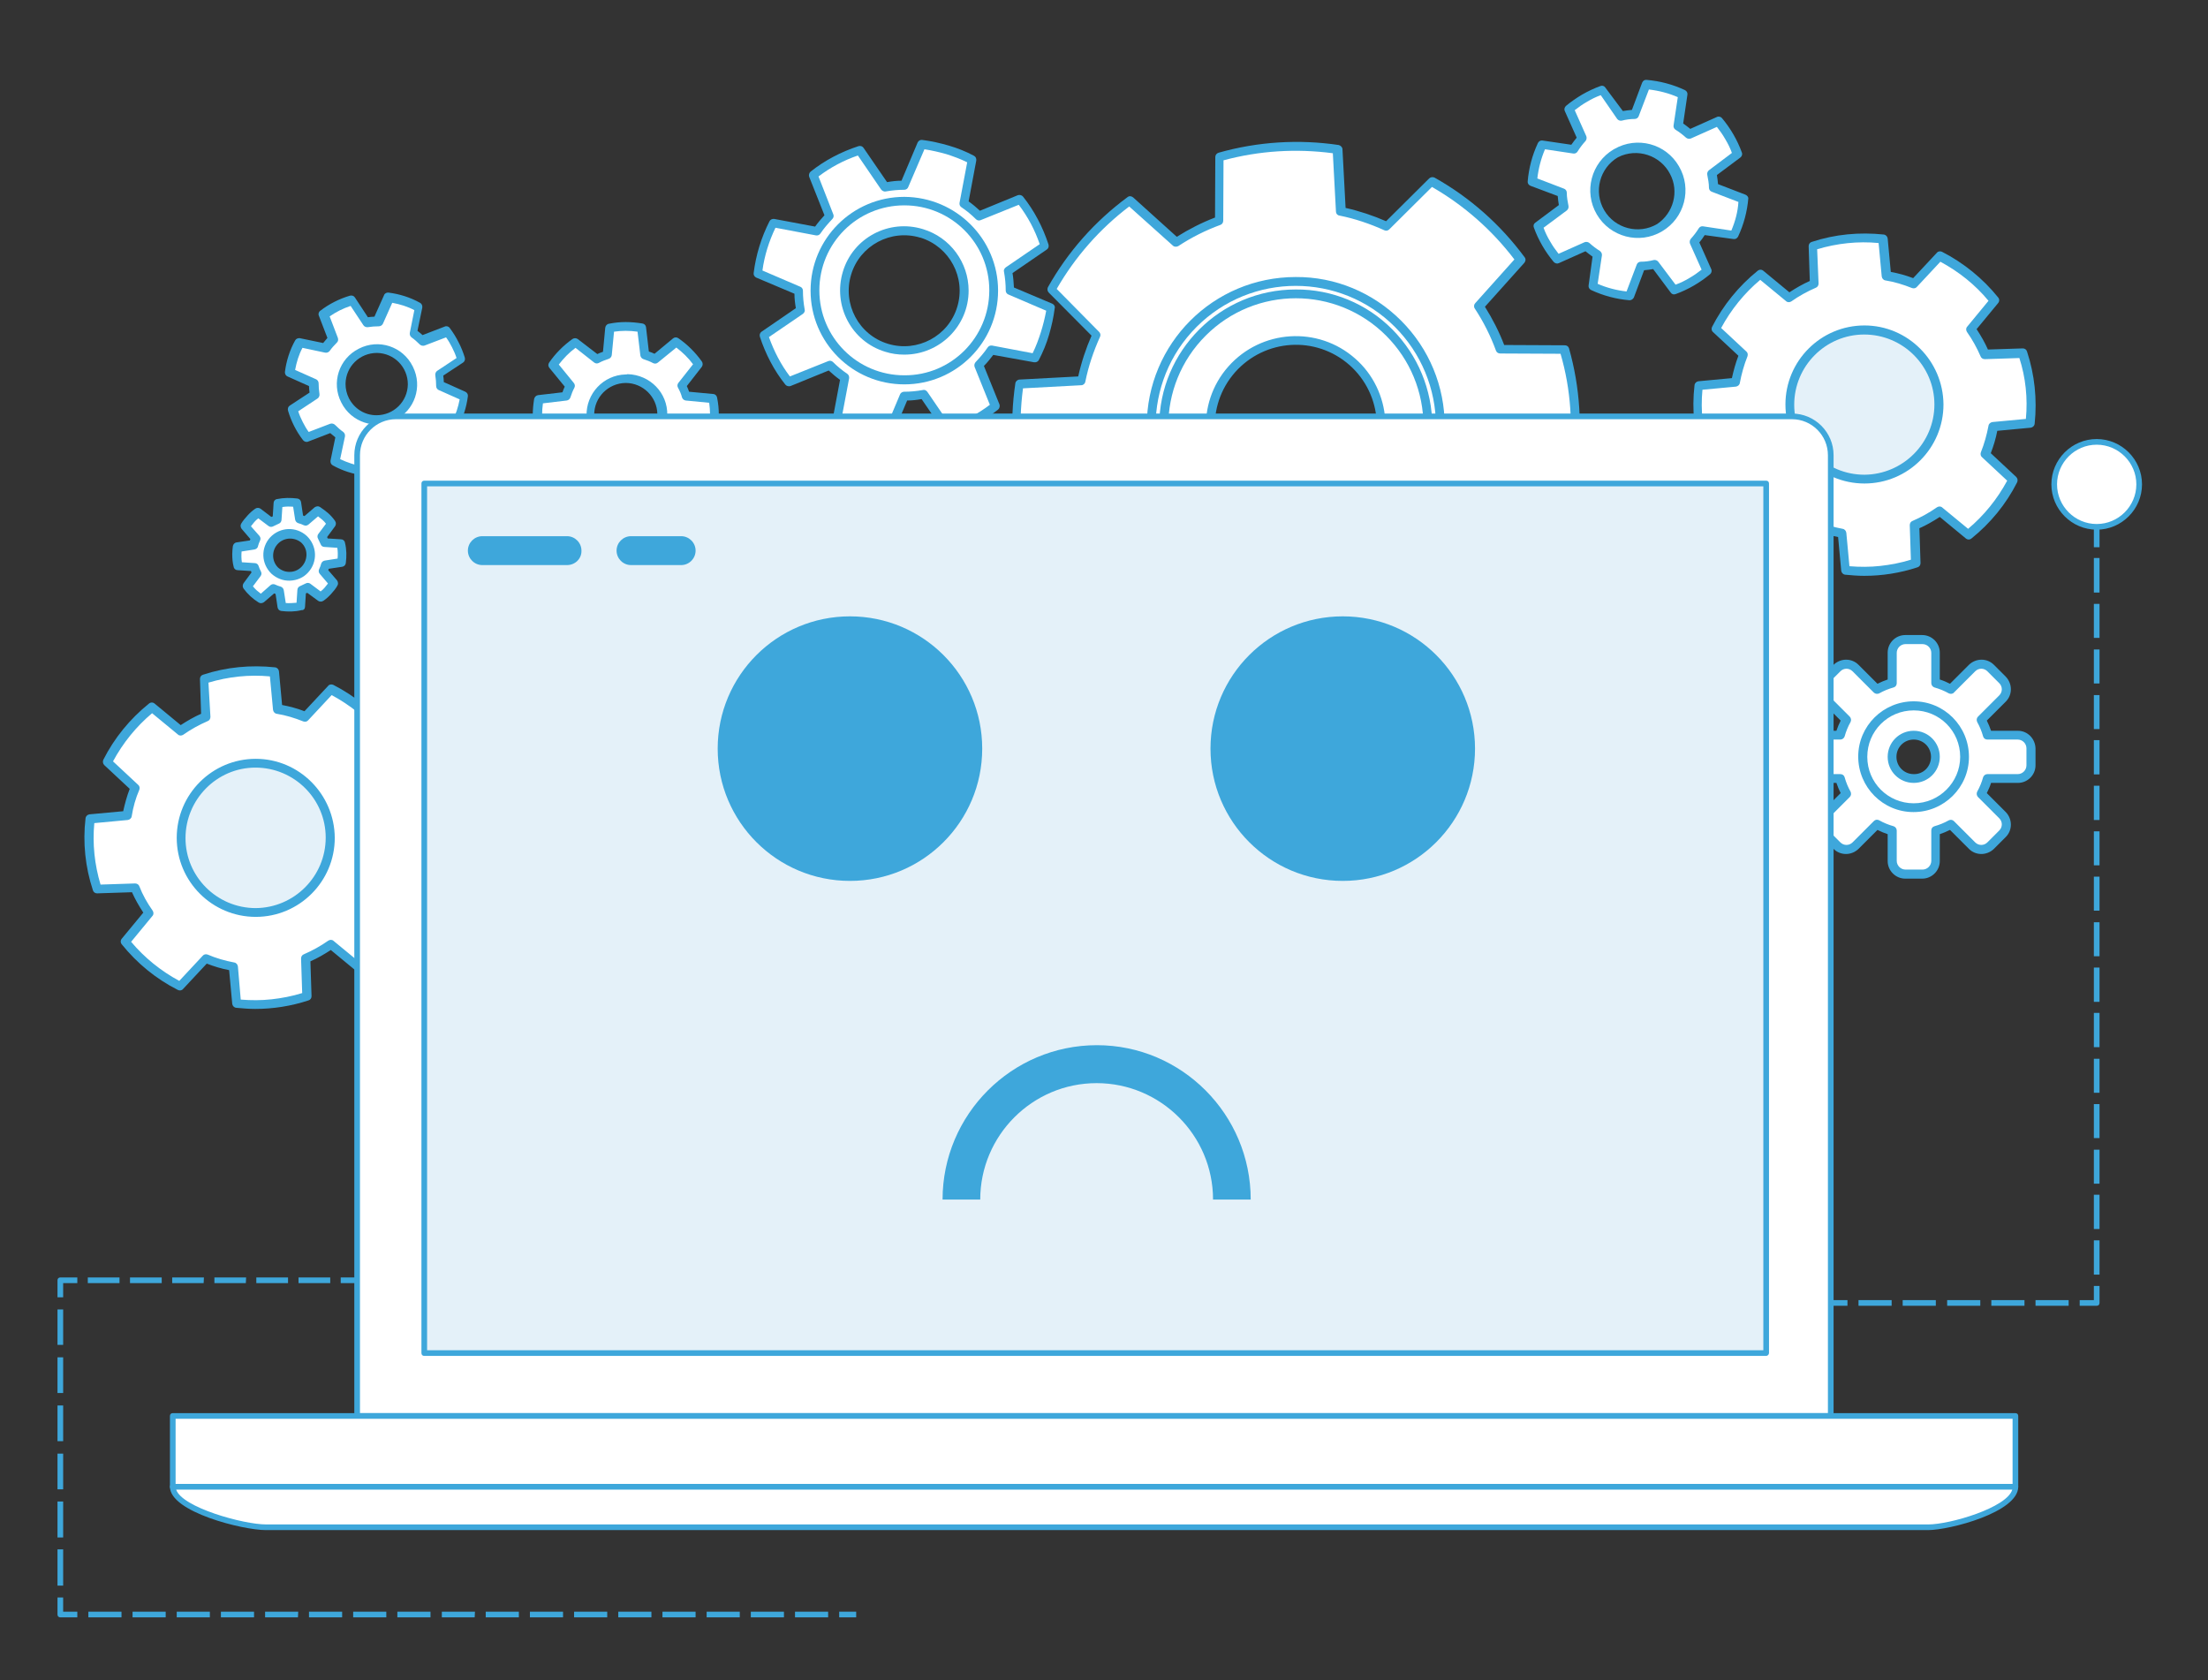 <?xml version="1.0" encoding="utf-8"?>
<!-- Generator: Adobe Illustrator 22.0.1, SVG Export Plug-In . SVG Version: 6.00 Build 0)  -->
<svg version="1.1" id="Layer_1" xmlns="http://www.w3.org/2000/svg" xmlns:xlink="http://www.w3.org/1999/xlink" x="0px" y="0px"
	 viewBox="0 0 779.6 593.2" style="enable-background:new 0 0 779.6 593.2;" xml:space="preserve">
<rect x="0" y="0" width="779.6" height="593.2" fill="#333333" stroke="none"/>
<style type="text/css">
	.st0{fill:#FFFFFF;}
	.st1{fill:#3EA7DB;}
	.st2{fill:#E4F1F9;}
</style>
<path class="st0" d="M530,123.3c-2-5.3-4.6-10.4-7.7-15.2L537,91.8c-8.4-11.3-19.1-20.7-31.3-27.6l-16,15.9
	c-5.2-2.4-10.6-4.2-16.2-5.3l-1.2-21.9c-13.9-2.1-28.1-1.2-41.7,2.6l-0.1,22.5c-5.3,2-10.5,4.6-15.2,7.7l-16.3-14.7
	c-11.3,8.4-20.7,19.1-27.6,31.3l15.8,16c-2.4,5.2-4.2,10.6-5.3,16.2l-21.9,1.2c-2.1,13.9-1.2,28.1,2.6,41.7l22.5,0.1
	c2,5.3,4.6,10.4,7.7,15.2L378,209c8.4,11.3,19,20.7,31.3,27.6l16-15.8c5.2,2.4,10.6,4.2,16.2,5.3l1.2,21.9
	c13.9,2.1,28.1,1.2,41.7-2.6l0.1-22.5c5.3-2,10.4-4.6,15.2-7.7l16.4,14.6c11.3-8.4,20.7-19.1,27.6-31.3l-15.8-16
	c2.4-5.2,4.2-10.6,5.3-16.2l21.9-1.2c2.1-13.9,1.2-28.1-2.6-41.7L530,123.3z M480.1,170.4c-11,12.5-30.1,13.7-42.6,2.7
	s-13.7-30.1-2.7-42.6s30.1-13.7,42.6-2.7c0,0,0,0,0,0C489.9,138.8,491.2,157.8,480.1,170.4L480.1,170.4z"/>
<path class="st1" d="M478.5,126.6c-13.1-11.6-33.2-10.3-44.8,2.8c-11.6,13.1-10.3,33.2,2.8,44.8c5.8,5.1,13.2,7.9,20.9,7.9
	c0.7,0,1.4,0,2-0.1c17.5-1.1,30.8-16.2,29.7-33.7C488.6,140,484.8,132.1,478.5,126.6L478.5,126.6z M479,169.3
	c-10.5,11.8-28.5,13-40.4,2.5c-11.8-10.5-13-28.5-2.5-40.4c10.5-11.8,28.5-13,40.4-2.5l0,0C488.3,139.4,489.4,157.4,479,169.3
	L479,169.3z"/>
<path class="st1" d="M552.5,121.9l-21.4-0.1c-1.8-4.7-4.1-9.2-6.8-13.5l13.9-15.5c0.5-0.6,0.6-1.4,0.1-2
	c-8.5-11.5-19.3-21.1-31.8-28.1c-0.6-0.3-1.4-0.2-1.9,0.3l-15.2,15.1c-4.6-2-9.4-3.6-14.3-4.7l-1.1-20.7c0-0.7-0.6-1.3-1.3-1.5
	c-14.1-2.1-28.6-1.2-42.4,2.7c-0.7,0.2-1.2,0.8-1.2,1.5l-0.1,21.4c-4.7,1.8-9.2,4.1-13.5,6.8l-15.4-13.9c-0.6-0.5-1.4-0.6-2-0.1
	c-11.5,8.5-21.1,19.3-28.1,31.8c-0.3,0.6-0.2,1.4,0.3,1.9l15.1,15.2c-2,4.6-3.6,9.4-4.7,14.4l-20.7,1.1c-0.7,0-1.4,0.6-1.5,1.3
	c-2.1,14.2-1.2,28.6,2.7,42.4c0.2,0.7,0.8,1.1,1.5,1.1l21.4,0.1c1.8,4.7,4.1,9.2,6.8,13.5l-13.9,15.5c-0.5,0.6-0.6,1.4-0.1,2
	c8.5,11.5,19.3,21.1,31.8,28.1c0.6,0.3,1.4,0.2,1.9-0.3l15.2-15.1c4.6,2,9.4,3.6,14.3,4.7l1.1,20.7c0,0.7,0.6,1.3,1.3,1.4
	c4.9,0.7,9.9,1.1,14.9,1.1c9.3,0,18.5-1.3,27.5-3.8c0.7-0.2,1.1-0.8,1.1-1.5l0.1-21.4c4.7-1.8,9.2-4.1,13.5-6.8L515,231
	c0.6,0.5,1.4,0.6,2,0.1c11.5-8.5,21.1-19.4,28.1-31.8c0.3-0.6,0.2-1.4-0.2-1.9l-15.1-15.2c2-4.6,3.6-9.4,4.7-14.4l20.7-1.1
	c0.7,0,1.3-0.6,1.5-1.3c2.1-14.2,1.2-28.6-2.7-42.4C553.8,122.3,553.2,121.9,552.5,121.9z M553.8,163.7l-20.7,1.1
	c-0.7,0-1.3,0.5-1.4,1.2c-1.1,5.5-2.9,10.8-5.2,15.9c-0.3,0.6-0.1,1.3,0.3,1.7l15,15.1c-6.5,11.3-15.2,21.2-25.6,29.1l-15.4-13.8
	c-0.5-0.5-1.3-0.5-1.9-0.1c-4.7,3-9.7,5.6-14.9,7.5c-0.6,0.2-1,0.8-1,1.5l-0.1,21.3c-12.6,3.4-25.7,4.2-38.7,2.4l-1.2-20.7
	c0-0.7-0.5-1.3-1.2-1.4c-5.5-1.2-10.8-2.9-15.8-5.2c-0.6-0.3-1.3-0.1-1.7,0.3l-15.1,15c-11.3-6.5-21.2-15.2-29.1-25.6l13.8-15.4
	c0.5-0.5,0.5-1.3,0.1-1.9c-3-4.7-5.6-9.7-7.5-14.9c-0.2-0.6-0.8-1-1.5-1l-21.3-0.1c-3.4-12.6-4.2-25.7-2.5-38.6l20.6-1.1
	c0.7,0,1.3-0.6,1.4-1.2c1.1-5.5,2.9-10.8,5.2-15.9c0.3-0.6,0.1-1.3-0.3-1.7l-15-15.2c6.5-11.3,15.2-21.2,25.6-29.1l15.4,13.8
	c0.5,0.5,1.3,0.5,1.9,0.2c4.7-3.1,9.7-5.6,14.9-7.5c0.6-0.2,1-0.8,1-1.5l0.1-21.3c12.6-3.4,25.7-4.2,38.6-2.5l1.1,20.6
	c0,0.7,0.5,1.3,1.2,1.4c5.5,1.1,10.8,2.9,15.9,5.2c0.6,0.3,1.3,0.1,1.7-0.3l15.1-15c11.3,6.5,21.2,15.2,29.1,25.6l-13.8,15.4
	c-0.5,0.5-0.6,1.3-0.2,1.9c3.1,4.7,5.6,9.7,7.5,14.9c0.2,0.6,0.8,1,1.5,1l21.3,0.1C554.7,137.6,555.5,150.7,553.8,163.7z"/>
<path class="st0" d="M242.1,139.7c-0.4-1.3-0.9-2.5-1.5-3.6l5.9-7.6c-2.2-3.1-4.9-5.7-8-7.8l-7.4,6.1c-1.2-0.6-2.4-1.1-3.6-1.5
	l-1.1-9.5c-1.8-0.3-3.7-0.5-5.6-0.5c-1.9,0-3.7,0.2-5.6,0.5l-0.9,9.5c-1.3,0.4-2.5,0.9-3.6,1.5l-7.6-5.9c-3.1,2.2-5.7,4.8-7.9,7.9
	l6.1,7.4c-0.6,1.2-1.1,2.4-1.5,3.6l-9.6,1.1c-0.6,3.7-0.6,7.5,0.1,11.2l9.5,0.9c0.4,1.3,0.9,2.5,1.5,3.6l-5.9,7.6
	c2.2,3.1,4.9,5.7,7.9,7.8l7.4-6.1c1.2,0.6,2.4,1.1,3.6,1.5l1.1,9.5c1.8,0.3,3.7,0.5,5.6,0.5c1.9,0,3.7-0.2,5.6-0.5l0.9-9.5
	c1.3-0.4,2.5-0.9,3.6-1.5l7.6,5.9c3.1-2.2,5.7-4.9,7.9-7.9l-6.1-7.4c0.6-1.2,1.1-2.4,1.5-3.6l9.5-1.1c0.3-1.8,0.5-3.7,0.5-5.6
	c0-1.9-0.2-3.7-0.5-5.6L242.1,139.7z M221.1,159.1c-7,0-12.7-5.6-12.8-12.6c0-7,5.6-12.7,12.6-12.8c7,0,12.7,5.6,12.8,12.6
	C233.7,153.3,228.1,159,221.1,159.1C221.1,159.1,221.1,159.1,221.1,159.1L221.1,159.1z"/>
<path class="st1" d="M251.8,139.1l-8.5-0.8c-0.2-0.7-0.5-1.3-0.8-2l5.3-6.8c0.4-0.6,0.4-1.3,0-1.9c-2.3-3.2-5.1-6-8.3-8.2
	c-0.6-0.4-1.3-0.4-1.9,0.1l-6.5,5.4c-0.7-0.3-1.3-0.6-2-0.8l-1-8.6c-0.1-0.7-0.6-1.2-1.3-1.3c-1.9-0.3-3.9-0.5-5.9-0.5
	c-2,0-3.9,0.2-5.9,0.6c-0.7,0.1-1.2,0.7-1.3,1.4l-0.8,8.5c-0.7,0.2-1.3,0.5-2,0.8l-6.9-5.3c-0.6-0.4-1.3-0.4-1.9,0
	c-3.2,2.3-6,5.1-8.2,8.3c-0.4,0.6-0.4,1.3,0.1,1.9l5.4,6.6c-0.3,0.7-0.6,1.3-0.8,2l-8.6,1c-0.7,0.1-1.2,0.6-1.4,1.3
	c-0.3,1.9-0.5,3.9-0.5,5.9c0,2,0.2,3.9,0.6,5.8c0.1,0.7,0.7,1.2,1.4,1.3l8.5,0.8c0.2,0.7,0.5,1.3,0.8,2l-5.3,6.8
	c-0.4,0.5-0.4,1.3-0.1,1.9c2.3,3.2,5.1,6,8.4,8.2c0.6,0.4,1.3,0.4,1.9-0.1l6.6-5.4c0.7,0.3,1.3,0.6,2,0.8l1,8.6
	c0.1,0.7,0.6,1.2,1.3,1.4c1.9,0.3,3.7,0.5,5.6,0.5h0.2c2,0,3.9-0.2,5.8-0.6c0.7-0.1,1.2-0.7,1.3-1.4l0.9-8.5c0.7-0.2,1.3-0.5,2-0.8
	l6.8,5.3c0.6,0.4,1.3,0.4,1.9,0c3.2-2.3,6-5.1,8.2-8.3c0.4-0.6,0.4-1.3,0-1.9l-5.4-6.6c0.3-0.7,0.6-1.3,0.8-2l8.6-1
	c0.7-0.1,1.2-0.6,1.4-1.3c0.3-1.9,0.5-3.9,0.5-5.9c0-2-0.2-3.9-0.6-5.9C253.1,139.7,252.5,139.1,251.8,139.1z M250.4,150.4l-8.4,1
	c-0.6,0.1-1.1,0.5-1.3,1.1c-0.4,1.2-0.8,2.3-1.4,3.4c-0.3,0.6-0.2,1.2,0.2,1.7l5.3,6.5c-1.6,2.2-3.6,4.2-5.8,5.9l-6.6-5.2
	c-0.5-0.4-1.2-0.4-1.7-0.1c-1.1,0.6-2.2,1.1-3.4,1.4c-0.6,0.2-1,0.7-1.1,1.3l-0.8,8.3c-1.4,0.2-2.8,0.3-4.1,0.3
	c-1.4,0-2.8-0.1-4.2-0.3l-1-8.4c-0.1-0.6-0.5-1.1-1.1-1.3c-1.2-0.4-2.3-0.8-3.4-1.4c-0.6-0.3-1.2-0.2-1.7,0.2l-6.5,5.3
	c-2.2-1.7-4.2-3.6-5.9-5.8l5.2-6.6c0.4-0.5,0.4-1.2,0.1-1.7c-0.6-1.1-1.1-2.2-1.4-3.4c-0.2-0.6-0.8-1.1-1.4-1.1l-8.3-0.8
	c-0.2-1.4-0.3-2.8-0.3-4.1c0-1.4,0.1-2.8,0.3-4.2l8.4-1c0.6-0.1,1.1-0.5,1.3-1.1c0.4-1.2,0.8-2.3,1.4-3.4c0.3-0.6,0.2-1.2-0.2-1.7
	l-5.3-6.5c1.7-2.2,3.6-4.2,5.9-5.9l6.6,5.2c0.5,0.4,1.2,0.4,1.7,0.1c1.1-0.6,2.2-1,3.4-1.4c0.6-0.2,1-0.7,1.1-1.3l0.8-8.3
	c1.4-0.2,2.8-0.3,4.1-0.3c1.4,0,2.8,0.1,4.2,0.3l1,8.4c0.1,0.6,0.5,1.1,1.1,1.3c1.2,0.4,2.3,0.8,3.4,1.4c0.6,0.3,1.2,0.2,1.7-0.2
	l6.5-5.3c2.2,1.7,4.2,3.6,5.9,5.9l-5.2,6.6c-0.4,0.5-0.4,1.2-0.1,1.7c0.6,1.1,1.1,2.2,1.4,3.4c0.2,0.6,0.7,1,1.3,1.1l8.3,0.8
	c0.2,1.4,0.3,2.8,0.3,4.1C250.6,147.6,250.5,149,250.4,150.4z"/>
<path class="st1" d="M220.9,132.2c-7.9,0.2-14,6.8-13.8,14.6c0.2,7.6,6.3,13.6,13.9,13.8h0.1c7.9,0.1,14.3-6.1,14.5-14
	s-6.1-14.3-14-14.5C221.4,132.2,221.1,132.2,220.9,132.2L220.9,132.2z M228.9,154.2c-2.1,2.1-4.9,3.3-7.8,3.3H221
	c-6.1,0-11.1-4.9-11.2-11.1c0-6.1,4.9-11.1,11.1-11.2l0,0c6.1,0,11.1,4.9,11.2,11C232.1,149.3,231,152.1,228.9,154.2L228.9,154.2z"
	/>
<path class="st0" d="M355.9,95.7l12.9-8.9c-1.9-6-4.9-11.5-8.7-16.4l-14.5,5.8c-1.6-1.6-3.4-3.1-5.3-4.4l2.9-15.4
	c-2.8-1.4-5.7-2.6-8.7-3.5c-3-0.9-6-1.5-9.1-1.9l-6.1,14.4c-2.3,0-4.6,0.2-6.9,0.7l-8.9-12.9c-6,1.9-11.5,4.9-16.4,8.7l5.8,14.5
	c-1.6,1.6-3.1,3.4-4.4,5.3l-15.4-2.9c-1.4,2.8-2.6,5.7-3.5,8.7c-0.9,3-1.6,6-1.9,9.1l14.4,6.1c0,2.3,0.2,4.6,0.6,6.9l-12.9,8.9
	c1.9,6,4.9,11.5,8.7,16.4L293,129c1.6,1.6,3.4,3.1,5.3,4.4l-2.9,15.4c5.6,2.9,11.6,4.7,17.8,5.4l6.1-14.4c2.3,0,4.6-0.2,6.9-0.6
	l8.9,12.9c6-1.9,11.5-4.9,16.4-8.7l-5.8-14.5c1.6-1.6,3.1-3.4,4.4-5.3l15.4,2.9c2.9-5.6,4.7-11.6,5.5-17.8l-14.4-6.1
	C356.5,100.3,356.3,98,355.9,95.7z M339.5,108.8c-3.4,11.2-15.2,17.4-26.4,14c-11.2-3.4-17.4-15.2-14-26.4
	c3.4-11.2,15.2-17.4,26.4-14c0,0,0,0,0,0C336.6,85.8,342.9,97.6,339.5,108.8z"/>
<path class="st1" d="M325.9,80.9L325.9,80.9c-12-3.7-24.7,3-28.3,15s3,24.7,15,28.3c2.2,0.7,4.4,1,6.7,1c12.5,0,22.7-10.1,22.7-22.6
	C342,92.7,335.5,83.8,325.9,80.9z M338,108.3c-3.1,10.4-14.1,16.2-24.4,13.1c-10.4-3.1-16.2-14.1-13.1-24.4
	c3.1-10.4,14.1-16.2,24.4-13.1c0,0,0.1,0,0.1,0l0,0C335.3,87.1,341.1,98,338,108.3z"/>
<path class="st1" d="M371.5,107.2l-13.5-5.7c-0.1-1.7-0.2-3.4-0.5-5.1l12.1-8.3c0.6-0.4,0.8-1.1,0.6-1.8c-2-6.1-5-11.9-9-16.9
	c-0.4-0.5-1.2-0.7-1.8-0.5L346,74.4c-1.3-1.2-2.6-2.3-4-3.3l2.7-14.4c0.1-0.7-0.2-1.4-0.8-1.7c-2.8-1.5-5.8-2.7-8.9-3.6
	c-3.1-0.9-6.2-1.6-9.4-2c-0.7-0.1-1.3,0.3-1.6,0.9l-5.7,13.5c-1.7,0-3.4,0.2-5.1,0.5l-8.3-12.1c-0.4-0.6-1.1-0.8-1.8-0.6
	c-6.1,2-11.9,5-16.9,9c-0.5,0.4-0.7,1.2-0.5,1.8l5.4,13.6c-1.2,1.3-2.3,2.6-3.3,4l-14.4-2.7c-0.7-0.1-1.4,0.2-1.7,0.8
	c-2.9,5.7-4.8,11.9-5.6,18.3c-0.1,0.7,0.3,1.3,0.9,1.6l13.5,5.7c0,1.7,0.2,3.4,0.5,5.1l-12.1,8.3c-0.6,0.4-0.8,1.1-0.6,1.8
	c2,6.1,5,11.9,9,16.9c0.4,0.5,1.2,0.7,1.8,0.5l13.5-5.5c1.3,1.2,2.6,2.3,4,3.3l-2.7,14.4c-0.1,0.7,0.2,1.4,0.8,1.7
	c5.7,2.9,11.9,4.8,18.3,5.6h0.2c0.6,0,1.2-0.4,1.4-0.9l5.7-13.5c1.7,0,3.4-0.2,5.1-0.5l8.3,12.1c0.4,0.6,1.1,0.8,1.8,0.6
	c6.1-2,11.9-5,16.9-9c0.5-0.4,0.7-1.2,0.5-1.8l-5.5-13.6c1.2-1.2,2.3-2.6,3.3-3.9l14.4,2.6c0.7,0.1,1.4-0.2,1.7-0.8
	c1.5-2.9,2.7-5.8,3.6-8.9c0.9-3.1,1.6-6.2,2-9.4C372.6,108.2,372.2,107.5,371.5,107.2z M367.5,117.3c-0.8,2.5-1.7,5-2.9,7.4
	l-14.3-2.7c-0.6-0.1-1.2,0.1-1.6,0.7c-1.2,1.8-2.7,3.5-4.2,5.1c-0.4,0.4-0.6,1.1-0.4,1.7l5.4,13.4c-4.2,3.2-8.9,5.7-13.9,7.4
	l-8.2-12c-0.4-0.5-1-0.8-1.6-0.6c-2.2,0.4-4.4,0.6-6.6,0.6c-0.6,0-1.2,0.4-1.4,0.9l-5.6,13.3c-5.2-0.8-10.3-2.3-15.1-4.6l2.7-14.3
	c0.1-0.6-0.1-1.2-0.6-1.6c-1.8-1.2-3.5-2.6-5.1-4.2c-0.4-0.4-1.1-0.6-1.7-0.3l-13.5,5.4c-3.2-4.2-5.6-8.9-7.4-13.9l12-8.2
	c0.5-0.4,0.8-1,0.6-1.6c-0.4-2.2-0.6-4.4-0.6-6.6c0-0.6-0.4-1.2-1-1.4l-13.3-5.7c0.7-5.2,2.3-10.3,4.6-15.1l14.3,2.7
	c0.6,0.1,1.2-0.1,1.6-0.7c1.2-1.8,2.7-3.5,4.2-5.1c0.4-0.4,0.6-1.1,0.3-1.7L289,62.3c4.2-3.2,8.9-5.7,13.9-7.4l8.2,12
	c0.4,0.5,1,0.8,1.6,0.7c2.2-0.4,4.4-0.6,6.6-0.6c0.6,0,1.2-0.4,1.4-1l5.7-13.3c2.6,0.4,5.2,1,7.7,1.7c2.5,0.8,5,1.7,7.4,2.9
	l-2.7,14.3c-0.1,0.6,0.1,1.2,0.7,1.6c1.8,1.2,3.5,2.6,5.1,4.2c0.4,0.4,1.1,0.6,1.7,0.3l13.4-5.4c3.2,4.2,5.7,8.9,7.4,13.9l-12,8.2
	c-0.5,0.4-0.8,1-0.6,1.6c0.4,2.2,0.6,4.4,0.6,6.6c0,0.6,0.4,1.2,1,1.4l13.3,5.7C368.9,112.3,368.3,114.8,367.5,117.3L367.5,117.3z"
	/>
<path class="st0" d="M714.2,124.5l-13.4,0.5c-1.3-3.1-3-6.1-4.9-8.9l8.3-10.1c-5.2-6.6-11.8-11.9-19.3-15.7l-9.1,9.8
	c-3.1-1.3-6.4-2.2-9.8-2.8l-1.2-13c-8.3-0.9-16.8,0-24.8,2.6l0.5,13.4c-3.1,1.3-6.1,3-8.9,4.9l-10.1-8.3
	c-6.6,5.2-11.9,11.8-15.7,19.3l9.8,9.2c-1.3,3.1-2.2,6.4-2.8,9.8l-13,1.2c-0.9,8.3-0.1,16.8,2.5,24.8l13.4-0.5
	c1.3,3.1,3,6.1,4.9,8.9l-8.3,10.1c5.2,6.5,11.8,11.9,19.3,15.7l9.2-9.8c3.1,1.3,6.4,2.2,9.8,2.8l1.2,13c8.3,0.9,16.8,0.1,24.8-2.5
	l-0.5-13.4c3.1-1.3,6.1-3,8.9-4.9l10,8.4c6.6-5.2,11.9-11.8,15.7-19.3l-9.8-9.1c1.3-3.1,2.2-6.4,2.8-9.8l13-1.2
	C717.6,141,716.8,132.5,714.2,124.5L714.2,124.5z M660.1,160.7c-9.9,1-18.7-6.2-19.7-16.1c-1-9.9,6.2-18.7,16.1-19.7
	c9.9-1,18.7,6.2,19.7,16.1c0,0,0,0,0,0.1C677.1,150.9,670,159.7,660.1,160.7z"/>
<path class="st1" d="M656.3,123.3c-10.7,1.1-18.6,10.7-17.5,21.4c1.1,10.7,10.7,18.6,21.4,17.5c10.7-1.1,18.6-10.7,17.5-21.4
	C676.6,130.1,667,122.3,656.3,123.3z M671,153.2c-5.7,7-16.1,8.1-23.1,2.4c-7-5.7-8.1-16.1-2.4-23.1c5.7-7,16.1-8.1,23.1-2.4
	c3.4,2.8,5.5,6.8,6,11.1C675,145.5,673.7,149.8,671,153.2z"/>
<path class="st1" d="M715.7,124.1c-0.2-0.7-0.8-1.1-1.5-1.1l-12.3,0.4c-1.1-2.5-2.5-4.9-4-7.2l7.6-9.2c0.5-0.6,0.5-1.4,0-2
	c-5.4-6.7-12.2-12.2-19.8-16.1c-0.6-0.3-1.4-0.2-1.8,0.3l-8.4,9c-2.6-1-5.2-1.7-7.9-2.2l-1.1-11.8c-0.1-0.7-0.6-1.3-1.4-1.4
	c-8.6-0.9-17.2-0.1-25.4,2.6c-0.7,0.2-1.1,0.8-1.1,1.5l0.4,12.3c-2.5,1.1-4.9,2.5-7.2,4l-9.2-7.6c-0.6-0.5-1.4-0.5-2,0
	c-6.7,5.4-12.2,12.2-16.1,19.8c-0.3,0.6-0.2,1.4,0.3,1.8l9,8.4c-1,2.6-1.7,5.2-2.3,7.9l-11.8,1.1c-0.7,0.1-1.3,0.6-1.4,1.4
	c-1,8.6-0.1,17.2,2.6,25.4c0.2,0.7,0.8,1.1,1.5,1.1l12.3-0.4c1.1,2.5,2.5,4.9,4,7.2l-7.6,9.2c-0.5,0.6-0.5,1.4,0,2
	c5.4,6.7,12.2,12.2,19.8,16.1c0.6,0.3,1.4,0.2,1.8-0.3l8.4-9c2.6,1,5.2,1.8,7.9,2.3l1.1,11.9c0.1,0.7,0.6,1.3,1.4,1.4
	c2.2,0.2,4.4,0.4,6.7,0.4c6.4,0,12.7-1,18.8-3c0.7-0.2,1.1-0.8,1.1-1.5l-0.4-12.3c2.5-1.1,4.9-2.5,7.2-4l9.2,7.6
	c0.6,0.5,1.4,0.5,2,0c6.7-5.4,12.2-12.1,16.1-19.8c0.3-0.6,0.2-1.4-0.3-1.9l-9-8.4c1-2.6,1.8-5.2,2.3-7.9l11.8-1.1
	c0.7-0.1,1.3-0.6,1.4-1.4C719.3,140.9,718.4,132.3,715.7,124.1L715.7,124.1z M715.3,147.9l-11.8,1.1c-0.7,0.1-1.3,0.6-1.4,1.3
	c-0.6,3.2-1.5,6.4-2.7,9.4c-0.2,0.6-0.1,1.3,0.4,1.7l8.9,8.3c-3.5,6.5-8.2,12.3-13.8,17l-9.1-7.5c-0.5-0.5-1.3-0.5-1.9-0.1
	c-2.7,1.9-5.6,3.5-8.6,4.8c-0.6,0.2-1,0.8-1,1.5l0.4,12.2c-3.5,1.1-7.2,1.8-10.8,2.2c-3.6,0.4-7.3,0.4-10.9,0.1l-1.1-11.8
	c-0.1-0.7-0.6-1.3-1.3-1.4c-3.2-0.6-6.4-1.5-9.4-2.7c-0.6-0.2-1.3-0.1-1.7,0.4l-8.3,8.9c-6.5-3.5-12.3-8.2-17-13.8l7.5-9.1
	c0.5-0.5,0.5-1.3,0.1-1.9c-1.9-2.7-3.5-5.6-4.8-8.6c-0.2-0.6-0.8-1-1.5-1l-12.2,0.4c-2.1-7-2.9-14.4-2.2-21.7l11.8-1.1
	c0.7-0.1,1.3-0.6,1.4-1.3c0.6-3.2,1.5-6.4,2.7-9.4c0.2-0.6,0.1-1.3-0.4-1.7l-8.9-8.3c3.5-6.5,8.2-12.3,13.8-17l9.1,7.5
	c0.5,0.5,1.3,0.5,1.9,0.1c2.7-1.9,5.6-3.5,8.6-4.8c0.6-0.2,1-0.8,1-1.5L641.6,88c7-2.1,14.4-2.9,21.7-2.2l1.1,11.8
	c0.1,0.7,0.6,1.3,1.3,1.4c3.2,0.5,6.4,1.5,9.4,2.7c0.6,0.2,1.3,0.1,1.7-0.4l8.3-8.9c6.5,3.5,12.3,8.1,17,13.8l-7.5,9.1
	c-0.5,0.5-0.5,1.3-0.1,1.9c1.9,2.7,3.5,5.6,4.8,8.6c0.2,0.6,0.8,1,1.5,1l12.2-0.4C715.2,133.2,716,140.6,715.3,147.9L715.3,147.9z"
	/>
<path class="st0" d="M106.5,208.4c0.7-0.3,1.5-0.6,2.1-1l4.6,3.4c0.9-0.7,1.7-1.4,2.5-2.2c0.7-0.8,1.4-1.7,2-2.6l-3.8-4.3
	c0.3-0.7,0.6-1.4,0.8-2.2l5.7-0.9c0.3-2.2,0.2-4.5-0.2-6.6l-5.7-0.4c-0.3-0.7-0.6-1.5-1-2.1l3.4-4.6c-0.7-0.9-1.4-1.7-2.2-2.5
	c-0.8-0.8-1.7-1.4-2.6-2.1l-4.2,3.8c-0.7-0.3-1.4-0.6-2.2-0.8l-0.8-5.7c-2.2-0.3-4.5-0.2-6.7,0.2l-0.4,5.7c-0.7,0.3-1.5,0.6-2.1,1
	l-4.6-3.4c-0.9,0.7-1.7,1.4-2.5,2.2c-0.7,0.8-1.4,1.7-2,2.6l3.7,4.3c-0.3,0.7-0.6,1.4-0.8,2.2l-5.7,0.9c-0.3,2.2-0.2,4.5,0.2,6.6
	l5.7,0.4c0.3,0.7,0.6,1.5,1,2.1l-3.5,4.6c0.7,0.9,1.4,1.7,2.2,2.5c0.8,0.7,1.7,1.4,2.6,2l4.3-3.7c0.7,0.3,1.4,0.6,2.2,0.8l0.8,5.7
	c2.2,0.3,4.5,0.2,6.7-0.2L106.5,208.4z M97,201.4c-3.1-2.8-3.2-7.6-0.4-10.7c2.8-3.1,7.6-3.2,10.7-0.4c3.1,2.8,3.2,7.6,0.4,10.7
	c0,0,0,0,0,0C104.8,204.1,100.1,204.3,97,201.4z"/>
<path class="st1" d="M107.7,214.2l0.3-4.7l0.5-0.2l3.8,2.8c0.6,0.4,1.3,0.4,1.9,0c1-0.7,1.9-1.5,2.7-2.4c0.8-0.9,1.6-1.8,2.2-2.9
	c0.4-0.6,0.3-1.3-0.1-1.9l-3.1-3.6c0.1-0.2,0.1-0.4,0.2-0.5l4.7-0.7c0.7-0.1,1.2-0.6,1.3-1.3c0.3-2.4,0.3-4.8-0.3-7.2
	c-0.1-0.7-0.7-1.2-1.4-1.2l-4.7-0.3l-0.2-0.5l2.8-3.8c0.4-0.6,0.4-1.3,0-1.9c-0.7-1-1.5-1.9-2.4-2.7c-0.9-0.8-1.9-1.5-2.9-2.2
	c-0.6-0.4-1.3-0.3-1.9,0.1l-3.6,3.1l-0.5-0.2l-0.7-4.7c-0.1-0.7-0.6-1.2-1.3-1.3c-2.4-0.3-4.8-0.3-7.2,0.2c-0.7,0.1-1.2,0.7-1.2,1.4
	l-0.3,4.7l-0.5,0.2l-3.8-2.9c-0.6-0.4-1.3-0.4-1.9,0c-1,0.7-1.9,1.5-2.7,2.4c-0.8,0.9-1.6,1.8-2.2,2.8c-0.4,0.6-0.3,1.3,0.1,1.9
	l3.1,3.6c-0.1,0.2-0.1,0.4-0.2,0.5l-4.7,0.7c-0.7,0.1-1.2,0.7-1.3,1.4c-0.1,0.9-0.2,1.8-0.2,2.7c0,1.5,0.1,3,0.5,4.5
	c0.1,0.7,0.7,1.2,1.4,1.2l4.7,0.3l0.2,0.5l-2.8,3.8c-0.4,0.6-0.4,1.3,0,1.9c1.4,1.9,3.2,3.6,5.3,4.9c0.6,0.4,1.3,0.3,1.9-0.1
	l3.6-3.1l0.5,0.2l0.7,4.7c0.1,0.7,0.6,1.2,1.3,1.3c2.4,0.3,4.8,0.3,7.2-0.3C107.2,215.5,107.7,214.9,107.7,214.2z M100.9,212.9
	l-0.7-4.5c-0.1-0.6-0.5-1.1-1.1-1.3c-0.7-0.2-1.3-0.4-1.9-0.7c-0.6-0.3-1.2-0.2-1.7,0.2l-3.4,3c-0.5-0.4-1-0.8-1.5-1.2
	c-0.5-0.5-0.9-0.9-1.3-1.4l2.7-3.6c0.4-0.5,0.4-1.2,0.1-1.7c-0.3-0.6-0.6-1.2-0.8-1.9c-0.2-0.6-0.7-1-1.4-1l-4.5-0.3
	c-0.2-1.3-0.2-2.5-0.1-3.8l4.5-0.7c0.6-0.1,1.2-0.5,1.3-1.2c0.2-0.7,0.4-1.3,0.7-1.9c0.3-0.6,0.2-1.2-0.2-1.7l-3-3.4
	c0.4-0.5,0.8-1,1.2-1.5s0.9-0.9,1.4-1.3l3.6,2.7c0.5,0.4,1.2,0.4,1.7,0.1c0.6-0.3,1.2-0.6,1.9-0.9c0.6-0.2,1-0.8,1-1.4l0.3-4.5
	c1.3-0.2,2.5-0.2,3.8-0.1l0.7,4.5c0.1,0.6,0.5,1.1,1.1,1.3c0.7,0.2,1.3,0.4,1.9,0.7c0.6,0.3,1.2,0.2,1.7-0.2l3.4-2.9
	c0.5,0.4,1,0.8,1.5,1.2c0.5,0.4,0.9,0.9,1.3,1.4l-2.7,3.6c-0.4,0.5-0.4,1.2-0.1,1.7c0.3,0.6,0.6,1.2,0.9,1.9c0.2,0.6,0.7,1,1.4,1
	l4.5,0.3c0.2,1.3,0.2,2.5,0.1,3.8l-4.5,0.7c-0.6,0.1-1.1,0.5-1.3,1.1c-0.2,0.7-0.4,1.3-0.7,1.9c-0.3,0.6-0.2,1.2,0.2,1.7l2.9,3.4
	c-0.4,0.5-0.8,1-1.2,1.5s-0.9,0.9-1.4,1.3l-3.6-2.7c-0.5-0.4-1.2-0.4-1.7-0.1c-0.6,0.3-1.2,0.6-1.9,0.9c-0.6,0.2-1,0.8-1,1.4
	l-0.3,4.5C103.4,212.9,102.1,213,100.9,212.9z"/>
<path class="st1" d="M108.8,202.1c3.4-3.7,3.2-9.4-0.5-12.9c-3.7-3.4-9.4-3.2-12.9,0.5c-3.4,3.7-3.2,9.4,0.5,12.9
	c1.8,1.6,4.1,2.5,6.5,2.4C104.9,204.9,107.2,203.9,108.8,202.1z M98.1,200.3c-2.3-2.4-2.2-6.2,0.2-8.5c2.2-2.1,5.6-2.2,8-0.3l0,0
	c1.2,1.1,1.9,2.6,1.9,4.2v0.3c-0.1,3.3-2.8,6-6.1,5.9C100.6,201.9,99.2,201.3,98.1,200.3L98.1,200.3z"/>
<path class="st0" d="M136.8,157.5l5.1,7.8c1.8-0.5,3.5-1.2,5.2-2.1c1.7-0.8,3.2-1.8,4.7-2.9l-3.3-8.7c1-1,1.9-2,2.7-3.1l9.1,1.9
	c1.8-3.3,2.9-6.8,3.4-10.5l-8.5-3.8c0-1.4-0.1-2.7-0.3-4.1l7.8-5.1c-0.5-1.8-1.2-3.5-2.1-5.2c-0.8-1.7-1.8-3.2-2.9-4.7l-8.7,3.3
	c-1-1-2-1.9-3.1-2.7l1.9-9.2c-3.3-1.8-6.9-3-10.6-3.5l-3.8,8.5c-1.4,0-2.7,0.1-4.1,0.3l-5.1-7.8c-3.6,1.1-6.9,2.8-9.9,5l3.3,8.7
	c-1,0.9-1.9,2-2.7,3.1l-9.2-1.9c-1.8,3.3-2.9,6.9-3.4,10.6l8.5,3.8c0,1.4,0.1,2.7,0.3,4.1l-7.8,5.1c0.5,1.8,1.2,3.5,2.1,5.2
	c0.8,1.7,1.8,3.2,2.9,4.7l8.7-3.3c1,1,2,1.9,3.1,2.7l-1.9,9.1c3.3,1.8,6.8,2.9,10.5,3.4l3.8-8.5
	C134.1,157.9,135.4,157.8,136.8,157.5z M121.8,141.3c-3.1-6.2-0.7-13.8,5.5-16.9s13.8-0.7,16.9,5.5c3.1,6.2,0.7,13.8-5.5,16.9
	C132.6,150,125,147.5,121.8,141.3L121.8,141.3z"/>
<path class="st1" d="M130.3,167l3.4-7.6c0.8,0,1.6-0.1,2.3-0.2l4.6,7c0.4,0.6,1.1,0.8,1.8,0.6c1.9-0.6,3.7-1.3,5.4-2.2
	c1.7-0.9,3.4-1.9,4.9-3.1c0.6-0.4,0.8-1.2,0.5-1.8l-3-7.8c0.5-0.6,1-1.2,1.5-1.8l8.2,1.7c0.7,0.1,1.4-0.2,1.7-0.8
	c1.9-3.4,3.1-7.2,3.6-11.1c0.1-0.7-0.3-1.3-0.9-1.6l-7.6-3.4c0-0.8-0.1-1.6-0.2-2.3l7-4.6c0.6-0.4,0.8-1.1,0.6-1.8
	c-0.6-1.9-1.3-3.7-2.2-5.4c-0.9-1.8-1.9-3.4-3.1-5c-0.4-0.6-1.2-0.8-1.8-0.5l-7.8,3c-0.6-0.5-1.1-1-1.8-1.5l1.7-8.2
	c0.1-0.7-0.2-1.4-0.8-1.7c-3.4-1.9-7.2-3.1-11.1-3.6c-0.7-0.1-1.4,0.3-1.6,0.9l-3.4,7.6c-0.8,0-1.6,0.1-2.3,0.2l-4.6-7
	c-0.4-0.6-1.1-0.8-1.8-0.6c-3.7,1.1-7.3,2.9-10.4,5.3c-0.6,0.4-0.8,1.2-0.5,1.8l3,7.8c-0.5,0.6-1,1.2-1.5,1.8l-8.2-1.7
	c-0.7-0.1-1.4,0.2-1.7,0.8c-1.9,3.4-3.1,7.2-3.6,11.1c0,0.1,0,0.1,0,0.2c0,0.6,0.4,1.2,0.9,1.4l7.6,3.4c0,0.8,0.1,1.6,0.2,2.3
	l-7,4.6c-0.6,0.4-0.8,1.1-0.6,1.8c1.1,3.7,2.9,7.3,5.3,10.4c0.4,0.5,1.2,0.8,1.8,0.5l7.8-3c0.6,0.5,1.2,1,1.8,1.5l-1.7,8.2
	c-0.1,0.7,0.2,1.4,0.8,1.7c3.4,1.9,7.2,3.1,11.1,3.6C129.3,168,130,167.6,130.3,167z M120.1,162.1l1.7-8c0.1-0.6-0.1-1.2-0.6-1.6
	c-1-0.7-2-1.6-2.9-2.5c-0.4-0.4-1.1-0.6-1.7-0.4l-7.6,2.9c-0.8-1.1-1.5-2.3-2.1-3.5c-0.6-1.2-1.2-2.5-1.6-3.8l6.8-4.5
	c0.5-0.3,0.8-1,0.7-1.6c-0.2-1.3-0.3-2.5-0.3-3.8l0,0c0-0.6-0.4-1.2-0.9-1.4l-7.4-3.3c0.5-2.7,1.3-5.4,2.6-7.8l8,1.7
	c0.6,0.1,1.2-0.1,1.6-0.6c0.7-1,1.6-2,2.5-2.9c0.5-0.4,0.6-1.1,0.4-1.7l-2.9-7.6c2.3-1.6,4.7-2.8,7.4-3.7l4.5,6.8
	c0.3,0.5,1,0.8,1.6,0.7c1.3-0.2,2.5-0.3,3.8-0.3c0.6,0,1.2-0.3,1.5-0.9l3.3-7.4c2.7,0.5,5.4,1.3,7.8,2.6l-1.6,8
	c-0.1,0.6,0.1,1.2,0.6,1.6c1,0.7,2,1.6,2.9,2.5c0.4,0.4,1.1,0.6,1.7,0.4l7.6-2.9c0.8,1.1,1.5,2.3,2.1,3.5c0.6,1.2,1.2,2.5,1.6,3.8
	l-6.8,4.5c-0.5,0.3-0.8,1-0.7,1.6c0.2,1.3,0.3,2.5,0.3,3.8l0,0c0,0.6,0.4,1.2,0.9,1.4l7.4,3.3c-0.5,2.7-1.4,5.4-2.6,7.8l-8-1.6
	c-0.6-0.1-1.2,0.1-1.6,0.6c-0.7,1-1.6,2-2.5,2.9c-0.4,0.4-0.6,1.1-0.4,1.7l2.9,7.6c-2.3,1.6-4.7,2.8-7.4,3.7l-4.5-6.8
	c-0.3-0.5-1-0.8-1.6-0.7c-1.3,0.2-2.5,0.3-3.8,0.3c-0.6,0-1.2,0.3-1.4,0.9l-3.3,7.4C125.2,164.1,122.6,163.3,120.1,162.1
	L120.1,162.1z"/>
<path class="st1" d="M145.7,129.3c-3.5-7-12-9.8-19-6.2c-7,3.5-9.8,12-6.2,19c3.5,7,12,9.8,19,6.2c0,0,0,0,0,0
	c6.9-3.4,9.8-11.8,6.3-18.8C145.8,129.4,145.7,129.3,145.7,129.3z M123.2,140.6c-0.8-1.6-1.2-3.3-1.2-5.1c0.1-6.1,5-10.9,11.1-10.9
	c6.1,0.1,10.9,5,10.9,11.1c-0.1,6.1-5,10.9-11.1,10.9C128.8,146.6,125.1,144.3,123.2,140.6z"/>
<path class="st0" d="M604.4,61.2l9.1-6.8c-1.5-4.2-3.8-8.2-6.8-11.6l-10.3,4.6c-1.2-1.1-2.6-2.1-4-3l1.6-11.2
	c-4.1-1.9-8.5-3.1-13-3.4l-4,10.5c-1.7,0.1-3.3,0.3-4.9,0.7l-6.8-9.1c-4.2,1.5-8.2,3.8-11.6,6.8l4.7,10.3c-1.1,1.2-2.1,2.6-3,4
	l-11.2-1.6c-1.9,4.1-3.1,8.5-3.4,13l10.5,4c0.1,1.7,0.3,3.3,0.7,4.9L543,80c1.5,4.2,3.8,8.2,6.8,11.6L560,87c1.2,1.1,2.6,2.1,4,3
	l-1.6,11.2c4.1,1.9,8.5,3.1,13,3.4l4-10.5c1.7-0.1,3.3-0.3,4.9-0.7l6.8,9.1c2.1-0.8,4.2-1.7,6.1-2.9c1.9-1.1,3.8-2.4,5.5-3.9
	L598,85.4c1.1-1.2,2.1-2.6,3-4l11.2,1.6c1.9-4.1,3.1-8.5,3.4-13l-10.5-4C605,64.4,604.8,62.8,604.4,61.2z M585.9,80.4
	c-7.3,4.2-16.6,1.8-20.8-5.5c-4.2-7.3-1.8-16.6,5.5-20.8c7.3-4.2,16.6-1.8,20.8,5.5C595.6,66.8,593.2,76.1,585.9,80.4z"/>
<path class="st1" d="M616.2,68.7l-9.6-3.7c-0.1-1.1-0.2-2.1-0.4-3.2l8.3-6.2c0.5-0.4,0.8-1.1,0.5-1.8c-1.6-4.4-4-8.5-7-12.1
	c-0.4-0.5-1.2-0.7-1.8-0.4l-9.4,4.2c-0.8-0.7-1.7-1.3-2.5-1.9l1.5-10.2c0.1-0.7-0.3-1.3-0.9-1.6c-4.3-2-8.8-3.2-13.5-3.6
	c-0.7-0.1-1.3,0.3-1.6,1l-3.6,9.6c-1.1,0.1-2.1,0.2-3.2,0.4l-6.2-8.3c-0.4-0.6-1.1-0.8-1.8-0.5c-2.2,0.8-4.3,1.8-6.4,3
	c-2,1.2-3.9,2.5-5.7,4c-0.5,0.5-0.7,1.2-0.4,1.8l4.2,9.4c-0.7,0.8-1.3,1.7-1.9,2.5l-10.2-1.5c-0.7-0.1-1.3,0.3-1.6,0.9
	c-2,4.3-3.2,8.8-3.6,13.5c-0.1,0.7,0.3,1.3,1,1.6l9.6,3.6c0.1,1.1,0.2,2.1,0.4,3.2l-8.3,6.2c-0.6,0.4-0.8,1.1-0.5,1.8
	c1.6,4.4,4,8.5,7,12.1c0.5,0.5,1.2,0.7,1.8,0.4l9.4-4.2c0.8,0.7,1.7,1.3,2.5,1.9l-1.4,10.2c-0.1,0.7,0.3,1.3,0.9,1.6
	c4.3,2,8.8,3.2,13.5,3.6h0.1c0.6,0,1.2-0.4,1.5-1l3.6-9.6c1.1-0.1,2.1-0.2,3.2-0.4l6.2,8.3c0.4,0.6,1.1,0.8,1.8,0.5
	c4.4-1.6,8.5-4,12.1-7c0.5-0.4,0.7-1.2,0.4-1.8l-4.2-9.4c0.7-0.8,1.3-1.7,1.9-2.6l10.2,1.4c0.7,0.1,1.3-0.3,1.6-0.9
	c2-4.3,3.2-8.8,3.6-13.5C617.3,69.5,616.8,68.9,616.2,68.7z M611.3,81.4l-10-1.5c-0.6-0.1-1.2,0.2-1.5,0.7c-0.8,1.3-1.8,2.6-2.8,3.7
	c-0.4,0.5-0.5,1.1-0.3,1.7l4.1,9.2c-1.4,1.1-2.8,2.1-4.4,3c-1.5,0.9-3.1,1.7-4.8,2.3l-6.1-8.1c-0.4-0.5-1-0.7-1.6-0.6
	c-1.5,0.4-3.1,0.6-4.6,0.6c-0.6,0-1.2,0.4-1.4,1l-3.6,9.5c-3.5-0.4-7-1.3-10.2-2.7l1.5-10c0.1-0.6-0.2-1.2-0.7-1.6
	c-1.3-0.8-2.6-1.8-3.7-2.8c-0.5-0.4-1.1-0.5-1.7-0.3l-9.2,4.1c-1.1-1.4-2.1-2.8-3-4.4c-0.9-1.5-1.7-3.1-2.3-4.8l8.2-6.1
	c0.5-0.4,0.7-1,0.6-1.6c-0.3-1.5-0.6-3.1-0.6-4.7c0-0.6-0.4-1.2-1-1.4l-9.4-3.6c0.4-3.5,1.3-7,2.7-10.3l10,1.5
	c0.6,0.1,1.2-0.2,1.5-0.7c0.8-1.3,1.8-2.6,2.8-3.7c0.4-0.5,0.5-1.1,0.3-1.7l-4.1-9.2c1.4-1.1,2.8-2.1,4.4-3c1.5-0.9,3.1-1.7,4.8-2.3
	L571,42c0.4,0.5,1,0.7,1.6,0.6c1.5-0.4,3.1-0.6,4.6-0.6c0.6,0,1.2-0.4,1.4-1l3.6-9.4c3.5,0.4,7,1.3,10.2,2.7l-1.5,10
	c-0.1,0.6,0.2,1.2,0.7,1.5c1.3,0.8,2.6,1.8,3.7,2.8c0.5,0.4,1.1,0.5,1.7,0.3l9.2-4.1c1.1,1.4,2.1,2.8,3,4.4c0.9,1.5,1.7,3.1,2.3,4.8
	l-8.1,6.1c-0.5,0.4-0.7,1-0.6,1.6c0.3,1.5,0.6,3.1,0.6,4.6c0,0.6,0.4,1.2,1,1.4l9.4,3.6C613.6,74.7,612.7,78.1,611.3,81.4z"/>
<path class="st1" d="M569.8,52.7L569.8,52.7c-8,4.7-10.7,15-6,23c4.7,8,15,10.7,23,6c8-4.7,10.7-15,6-23c-4.6-8-14.8-10.7-22.8-6.1
	C569.9,52.6,569.9,52.7,569.8,52.7z M585.1,79.1c-6.5,3.8-14.9,1.6-18.7-4.9c-3.8-6.5-1.6-14.9,4.9-18.7c0,0,0,0,0,0l0,0
	c6.7-3.4,15-0.7,18.4,6C592.9,67.6,590.9,75.2,585.1,79.1L585.1,79.1z"/>
<circle class="st2" cx="658.3" cy="142.8" r="26.3"/>
<path class="st1" d="M658.3,114.9c-15.4,0-27.9,12.5-27.9,27.9s12.5,27.9,27.9,27.9s27.9-12.5,27.9-27.9c0,0,0,0,0,0
	C686.1,127.4,673.6,114.9,658.3,114.9z M658.3,167.6c-13.7,0-24.8-11.1-24.8-24.7c0-13.7,11.1-24.8,24.7-24.8
	c13.7,0,24.8,11.1,24.8,24.7c0,0,0,0,0,0C683,156.4,671.9,167.5,658.3,167.6z"/>
<path class="st0" d="M146.2,277.5l-13.4,0.5c-1.3-3.1-3-6.1-4.9-8.9l8.3-10.1c-5.2-6.6-11.8-11.9-19.3-15.7l-9.1,9.8
	c-3.1-1.3-6.4-2.2-9.8-2.8l-1.2-13c-8.3-0.9-16.8,0-24.8,2.6l0.5,13.4c-3.1,1.3-6.1,3-8.9,4.9l-10.1-8.3
	c-6.6,5.2-11.9,11.8-15.7,19.3l9.8,9.1c-1.3,3.1-2.2,6.4-2.8,9.8l-13,1.2c-0.9,8.3-0.1,16.8,2.5,24.8l13.4-0.5
	c1.3,3.1,3,6.1,4.9,8.9l-8.4,10.1c5.2,6.5,11.8,11.9,19.3,15.7l9.2-9.8c3.1,1.3,6.4,2.2,9.8,2.8l1.2,13c8.3,0.9,16.8,0.1,24.8-2.5
	l-0.5-13.4c3.1-1.3,6.1-3,8.9-4.9l10.1,8.4c6.6-5.2,11.9-11.8,15.7-19.3l-9.8-9.1c1.3-3.1,2.2-6.4,2.8-9.8l13-1.2
	C149.6,294,148.8,285.5,146.2,277.5L146.2,277.5z M92.1,313.7c-9.9,1-18.7-6.2-19.7-16.1c-1-9.9,6.2-18.7,16.1-19.7
	s18.7,6.2,19.7,16.1c0,0,0,0,0,0.1C109.1,303.9,102,312.7,92.1,313.7z"/>
<path class="st1" d="M88.3,276.3c-10.7,1.1-18.6,10.7-17.5,21.4c1.1,10.7,10.7,18.6,21.4,17.5c10.7-1.1,18.6-10.7,17.5-21.4
	C108.6,283.1,99,275.3,88.3,276.3z M103,306.2c-5.7,7-16.1,8.1-23.1,2.4s-8.1-16.1-2.4-23.1c5.7-7,16.1-8.1,23.1-2.4
	c3.4,2.8,5.5,6.7,6,11.1C107.1,298.5,105.8,302.8,103,306.2z"/>
<path class="st1" d="M147.7,277c-0.2-0.7-0.8-1.1-1.5-1.1l-12.3,0.4c-1.1-2.5-2.5-4.9-4-7.2l7.6-9.2c0.5-0.6,0.5-1.4,0-2
	c-5.4-6.7-12.2-12.2-19.8-16.1c-0.6-0.3-1.4-0.2-1.8,0.3l-8.4,9c-2.6-1-5.2-1.7-7.9-2.2l-1.1-11.9c-0.1-0.7-0.6-1.3-1.4-1.4
	c-8.6-0.9-17.2-0.1-25.4,2.6c-0.7,0.2-1.1,0.8-1.1,1.5l0.4,12.3c-2.5,1.1-4.9,2.5-7.2,4l-9.2-7.6c-0.6-0.5-1.4-0.5-2,0
	c-6.7,5.4-12.2,12.1-16.1,19.8c-0.3,0.6-0.2,1.4,0.3,1.9l9,8.4c-1,2.6-1.7,5.2-2.3,7.9l-11.9,1.1c-0.7,0.1-1.3,0.6-1.4,1.4
	c-1,8.6-0.1,17.2,2.6,25.4c0.2,0.7,0.8,1.1,1.5,1.1l12.3-0.4c1.1,2.5,2.5,4.9,4,7.2l-7.6,9.2c-0.5,0.6-0.5,1.4,0,2
	c5.4,6.7,12.1,12.2,19.8,16.1c0.6,0.3,1.4,0.2,1.8-0.3l8.4-9c2.6,1,5.2,1.8,7.9,2.3l1.1,11.9c0.1,0.7,0.6,1.3,1.4,1.4
	c2.2,0.2,4.4,0.4,6.7,0.4c6.4,0,12.7-1,18.8-3c0.7-0.2,1.1-0.8,1.1-1.5l-0.4-12.3c2.5-1.1,4.9-2.5,7.2-4l9.2,7.6
	c0.6,0.5,1.4,0.5,2,0c6.7-5.4,12.2-12.1,16.1-19.8c0.3-0.6,0.2-1.4-0.3-1.9l-9-8.4c1-2.6,1.8-5.2,2.3-7.9l11.9-1.1
	c0.7-0.1,1.3-0.6,1.4-1.4C151.3,293.9,150.4,285.3,147.7,277L147.7,277z M147.3,300.9l-11.8,1.1c-0.7,0.1-1.3,0.6-1.4,1.3
	c-0.6,3.2-1.5,6.4-2.7,9.4c-0.2,0.6-0.1,1.3,0.4,1.7l8.9,8.3c-3.5,6.5-8.2,12.3-13.8,17l-9.1-7.5c-0.5-0.5-1.3-0.5-1.9-0.1
	c-2.7,1.9-5.6,3.5-8.6,4.8c-0.6,0.2-1,0.8-1,1.5l0.4,12.2c-3.5,1.1-7.2,1.8-10.8,2.2c-3.6,0.4-7.3,0.4-10.9,0.1L84,341.2
	c-0.1-0.7-0.6-1.3-1.3-1.4c-3.2-0.6-6.4-1.5-9.4-2.8c-0.6-0.2-1.3-0.1-1.7,0.4l-8.3,8.9c-6.5-3.5-12.3-8.2-17-13.8l7.5-9.1
	c0.5-0.5,0.5-1.3,0.1-1.9c-1.9-2.7-3.5-5.5-4.7-8.6c-0.2-0.6-0.8-1-1.5-1l-12.2,0.4c-2.1-7-2.9-14.4-2.2-21.7l11.8-1.1
	c0.7-0.1,1.3-0.6,1.4-1.3c0.5-3.2,1.4-6.4,2.7-9.4c0.2-0.6,0.1-1.3-0.4-1.7l-8.9-8.3c3.5-6.5,8.2-12.3,13.8-17l9.1,7.5
	c0.5,0.5,1.3,0.5,1.9,0.1c2.7-1.9,5.6-3.5,8.6-4.8c0.6-0.2,1-0.8,1-1.5L73.6,241c7-2.1,14.4-2.9,21.7-2.2l1.1,11.8
	c0.1,0.7,0.6,1.3,1.3,1.4c3.2,0.5,6.4,1.5,9.4,2.7c0.6,0.2,1.3,0.1,1.7-0.4l8.3-8.9c6.5,3.5,12.3,8.1,17,13.8l-7.5,9.1
	c-0.5,0.5-0.5,1.3-0.1,1.9c1.9,2.7,3.5,5.6,4.8,8.6c0.2,0.6,0.8,1,1.5,1l12.2-0.4C147.2,286.2,148,293.6,147.3,300.9L147.3,300.9z"
	/>
<circle class="st2" cx="90.3" cy="295.8" r="26.3"/>
<path class="st1" d="M90.3,267.9c-15.4,0-27.9,12.5-27.9,27.9s12.5,27.9,27.9,27.9s27.9-12.5,27.9-27.9c0,0,0,0,0,0
	C118.1,280.4,105.6,267.9,90.3,267.9z M90.3,320.6c-13.7,0-24.8-11.1-24.8-24.7S76.5,271,90.2,271s24.8,11.1,24.8,24.7c0,0,0,0,0,0
	C115,309.4,103.9,320.5,90.3,320.6L90.3,320.6z"/>
<path class="st1" d="M319.3,69.5c-18.3,0-33.1,14.8-33.1,33.1s14.8,33.1,33.1,33.1c18.3,0,33.1-14.8,33.1-33.1c0,0,0,0,0,0
	C352.4,84.4,337.6,69.6,319.3,69.5z M319.3,132.5c-16.6,0-30-13.4-30-30s13.4-30,30-30s30,13.4,30,30
	C349.3,119.1,335.9,132.6,319.3,132.5C319.3,132.6,319.3,132.6,319.3,132.5L319.3,132.5z"/>
<path class="st1" d="M457.5,102.2c-26.6,0-48.2,21.6-48.2,48.2c0,26.6,21.6,48.2,48.2,48.2c26.6,0,48.2-21.6,48.2-48.2
	c0-12.8-5.1-25-14.1-34.1C482.6,107.2,470.3,102.1,457.5,102.2z M489.4,182.2c-17.6,17.6-46.1,17.6-63.7,0
	c-17.6-17.6-17.6-46.1,0-63.7c17.6-17.6,46.1-17.6,63.7,0c8.5,8.5,13.2,19.9,13.2,31.9C502.6,162.3,497.9,173.8,489.4,182.2
	L489.4,182.2z"/>
<path class="st1" d="M457.5,97.8c-29.1,0-52.6,23.5-52.6,52.6s23.5,52.6,52.6,52.6c29.1,0,52.6-23.5,52.6-52.6
	c0-14-5.5-27.3-15.4-37.2C484.8,103.3,471.5,97.7,457.5,97.8z M492.5,185.4c-19.3,19.3-50.7,19.3-70,0c-19.3-19.3-19.3-50.7,0-70
	c19.3-19.3,50.7-19.3,70,0c9.3,9.3,14.5,21.9,14.5,35C507,163.5,501.8,176.1,492.5,185.4L492.5,185.4z"/>
<path class="st0" d="M712.5,259.5h-10.7c-0.5-1.9-1.3-3.7-2.2-5.4l7.5-7.5c1.8-1.8,1.8-4.7,0-6.5c0,0,0,0,0,0l-4.2-4.2
	c-1.8-1.8-4.7-1.8-6.5,0l-7.5,7.5c-1.7-0.9-3.5-1.7-5.4-2.2v-10.7c0-2.6-2.1-4.6-4.6-4.6l0,0h-6c-2.6,0-4.6,2.1-4.6,4.6c0,0,0,0,0,0
	v10.7c-1.9,0.5-3.7,1.3-5.4,2.2l-7.5-7.5c-1.8-1.8-4.7-1.8-6.5,0l-4.3,4.2c-1.8,1.8-1.8,4.7,0,6.5l7.5,7.5c-0.9,1.7-1.7,3.6-2.2,5.4
	h-10.7c-2.6,0-4.6,2.1-4.6,4.6v6c0,2.6,2.1,4.6,4.6,4.6h10.7c0.5,1.9,1.3,3.7,2.2,5.4l-7.5,7.5c-1.8,1.8-1.8,4.7,0,6.5l4.2,4.2
	c1.8,1.8,4.7,1.8,6.5,0l7.5-7.5c1.7,0.9,3.6,1.7,5.4,2.2v10.7c0,2.6,2.1,4.6,4.6,4.6c0,0,0,0,0,0h6c2.6,0,4.6-2.1,4.6-4.6l0,0v-10.6
	c1.9-0.5,3.7-1.3,5.4-2.2l7.5,7.5c1.8,1.8,4.7,1.8,6.5,0l4.2-4.2c1.8-1.8,1.8-4.7,0-6.5c0,0,0,0,0,0l-7.5-7.5
	c0.9-1.7,1.7-3.5,2.2-5.4h10.7c2.6,0,4.6-2.1,4.6-4.6l0,0v-6C717.1,261.6,715,259.5,712.5,259.5
	C712.5,259.5,712.5,259.5,712.5,259.5z M675.7,280.2c-7.1,0-12.9-5.8-12.9-12.9s5.8-12.9,12.9-12.9s12.9,5.8,12.9,12.9l0,0
	C688.6,274.4,682.8,280.2,675.7,280.2C675.7,280.2,675.7,280.2,675.7,280.2z"/>
<path class="st1" d="M712.5,258h-9.5c-0.4-1.2-0.9-2.4-1.5-3.6l6.7-6.7c2.4-2.4,2.4-6.3,0-8.8l-4.2-4.2c-2.4-2.4-6.3-2.4-8.8,0
	l-6.7,6.7c-1.2-0.6-2.3-1.1-3.6-1.5v-9.5c0-3.4-2.8-6.2-6.2-6.2h-6c-3.4,0-6.2,2.8-6.2,6.2v9.5c-1.2,0.4-2.4,0.9-3.6,1.5l-6.7-6.7
	c-2.4-2.4-6.3-2.4-8.8,0l-4.2,4.2c-2.4,2.4-2.4,6.3,0,8.8l6.7,6.7c-0.6,1.2-1.1,2.4-1.5,3.6h-9.5c-3.4,0-6.2,2.8-6.2,6.2v6
	c0,3.4,2.8,6.2,6.2,6.2h9.5c0.4,1.2,0.9,2.4,1.5,3.6l-6.7,6.7c-2.4,2.4-2.4,6.3,0,8.8l4.2,4.2c2.4,2.4,6.3,2.4,8.8,0l6.7-6.7
	c1.2,0.6,2.4,1.1,3.6,1.5v9.5c0,3.4,2.8,6.2,6.2,6.2h6c3.4,0,6.2-2.8,6.2-6.2v-9.5c1.2-0.4,2.4-0.9,3.6-1.5l6.7,6.7
	c2.4,2.4,6.3,2.4,8.8,0l4.2-4.2c2.4-2.4,2.4-6.3,0-8.8l-6.7-6.7c0.6-1.2,1.1-2.3,1.5-3.6h9.5c3.4,0,6.2-2.8,6.2-6.2v-6
	C718.6,260.8,715.9,258,712.5,258z M715.5,270.2c0,1.7-1.4,3.1-3.1,3.1h-10.7c-0.7,0-1.3,0.5-1.5,1.1c-0.5,1.8-1.2,3.5-2.1,5.1
	c-0.3,0.6-0.2,1.4,0.3,1.9l7.5,7.5c1.2,1.2,1.2,3.1,0,4.3l-4.2,4.2c-1.2,1.2-3.1,1.2-4.3,0l-7.5-7.5c-0.5-0.5-1.2-0.6-1.8-0.3
	c-1.6,0.9-3.3,1.6-5.1,2.1c-0.7,0.2-1.1,0.8-1.1,1.5v10.7c0,1.7-1.4,3.1-3.1,3.1h-6c-1.7,0-3.1-1.4-3.1-3.1v-10.7
	c0-0.7-0.5-1.3-1.1-1.5c-1.8-0.5-3.5-1.2-5.1-2.1c-0.2-0.1-0.5-0.2-0.8-0.2c-0.4,0-0.8,0.2-1.1,0.5l-7.5,7.5c-1.2,1.2-3.1,1.2-4.3,0
	l-4.2-4.2c-1.2-1.2-1.2-3.1,0-4.3l7.5-7.5c0.5-0.5,0.6-1.2,0.3-1.9c-0.9-1.6-1.6-3.3-2.1-5.1c-0.2-0.7-0.8-1.1-1.5-1.1h-10.7
	c-1.7,0-3.1-1.4-3.1-3.1v-6c0-1.7,1.4-3.1,3.1-3.1h10.7c0.7,0,1.3-0.5,1.5-1.1c0.5-1.8,1.2-3.5,2.1-5.1c0.3-0.6,0.2-1.4-0.3-1.9
	l-7.5-7.5c-1.2-1.2-1.2-3.1,0-4.3l4.2-4.2c1.2-1.2,3.1-1.2,4.3,0l7.5,7.5c0.5,0.5,1.3,0.6,1.9,0.3c1.6-0.9,3.3-1.6,5.1-2.1
	c0.7-0.2,1.1-0.8,1.1-1.5v-10.7c0-1.7,1.4-3.1,3.1-3.1h6c1.7,0,3.1,1.4,3.1,3.1v10.7c0,0.7,0.5,1.3,1.1,1.5c1.8,0.5,3.5,1.2,5.1,2.1
	c0.6,0.3,1.4,0.2,1.8-0.3l7.5-7.5c1.2-1.2,3.1-1.2,4.3,0l4.2,4.2c1.2,1.2,1.2,3.1,0,4.3l-7.5,7.5c-0.5,0.5-0.6,1.2-0.3,1.9
	c0.9,1.6,1.6,3.3,2.1,5.1c0.2,0.7,0.8,1.1,1.5,1.1h10.7c1.7,0,3.1,1.4,3.1,3.1L715.5,270.2z"/>
<path class="st1" d="M675.7,252.8c-8,0-14.5,6.5-14.5,14.5s6.5,14.5,14.5,14.5c8,0,14.5-6.5,14.5-14.5c0,0,0,0,0,0
	C690.2,259.3,683.7,252.8,675.7,252.8z M675.7,278.6c-6.3,0-11.4-5.1-11.4-11.4s5.1-11.4,11.4-11.4c6.3,0,11.4,5.1,11.4,11.4l0,0
	C687.1,273.5,682,278.6,675.7,278.6z"/>
<path class="st0" d="M675.7,249.2c-9.9,0-18,8.1-18,18s8.1,18,18,18s18-8.1,18-18S685.6,249.2,675.7,249.2z M675.7,274.9
	c-4.2,0-7.7-3.4-7.7-7.7c0-4.2,3.4-7.7,7.7-7.7c4.2,0,7.7,3.4,7.7,7.7c0,0,0,0,0,0C683.3,271.5,679.9,274.9,675.7,274.9z"/>
<path class="st1" d="M675.7,247.6c-10.8,0-19.6,8.7-19.6,19.5c0,10.8,8.7,19.6,19.5,19.6c10.8,0,19.6-8.7,19.6-19.5c0,0,0,0,0,0
	C695.2,256.4,686.5,247.6,675.7,247.6z M675.7,283.6c-9.1,0-16.4-7.3-16.4-16.4c0-9.1,7.3-16.4,16.4-16.4c9.1,0,16.4,7.3,16.4,16.4
	c0,0,0,0,0,0C692.1,276.2,684.7,283.6,675.7,283.6L675.7,283.6z"/>
<path class="st1" d="M675.7,258c-5.1,0-9.2,4.1-9.2,9.2c0,5.1,4.1,9.2,9.2,9.2c5.1,0,9.2-4.1,9.2-9.2c0,0,0,0,0,0
	C684.9,262.1,680.8,258,675.7,258z M675.7,273.3c-3.4,0-6.1-2.7-6.1-6.1c0-3.4,2.7-6.1,6.1-6.1c3.4,0,6.1,2.7,6.1,6.1c0,0,0,0,0,0
	C681.8,270.6,679.1,273.4,675.7,273.3C675.7,273.4,675.7,273.4,675.7,273.3L675.7,273.3z"/>
<path class="st0" d="M139.8,147h492.9c7.6,0,13.7,6.1,13.7,13.7c0,0,0,0,0,0v339.1l0,0H126.1l0,0V160.7
	C126.1,153.1,132.3,147,139.8,147L139.8,147z"/>
<path class="st1" d="M646.5,500.9H126.1c-0.6,0-1-0.4-1-1V160.7c0-8.1,6.6-14.7,14.7-14.7h492.9c8.1,0,14.7,6.6,14.7,14.7v339.1
	C647.5,500.4,647,500.9,646.5,500.9z M127.1,498.9h518.3V160.7c0-7-5.7-12.7-12.7-12.7H139.8c-7,0-12.7,5.7-12.7,12.7L127.1,498.9z"
	/>
<rect x="149.8" y="170.6" class="st2" width="473.8" height="307"/>
<path class="st1" d="M623.6,478.7H149.8c-0.6,0-1-0.4-1-1v-307c0-0.6,0.4-1,1-1h473.8c0.6,0,1,0.4,1,1v307
	C624.6,478.2,624.1,478.7,623.6,478.7z M150.8,476.7h471.8v-305H150.8V476.7z"/>
<rect x="61" y="499.9" class="st0" width="650.6" height="25.1"/>
<path class="st1" d="M711.6,525.9H61c-0.6,0-1-0.4-1-1v-25c0-0.6,0.4-1,1-1h650.6c0.6,0,1,0.4,1,1v25
	C712.6,525.5,712.1,525.9,711.6,525.9z M62,523.9h648.6v-23H62V523.9z"/>
<path class="st0" d="M93.9,539.2h586.8c7.9,0,30.9-6.4,30.9-14.3H61C61,532.8,86,539.2,93.9,539.2z"/>
<path class="st1" d="M680.7,540.2H93.9c-8.2,0-33.9-6.4-33.9-15.3c0-0.6,0.4-1,1-1h650.6c0.6,0,1,0.4,1,1
	C712.6,533.9,688.4,540.2,680.7,540.2z M62.2,525.9c2.1,6.3,23.7,12.3,31.8,12.3h586.8c7.7,0,27.8-5.9,29.7-12.3H62.2z"/>
<rect x="646.3" y="459" class="st1" width="6" height="2"/>
<path class="st1" d="M730.4,461h-11.7v-2h11.7V461z M714.8,461h-11.7v-2h11.7V461z M699.2,461h-11.7v-2h11.7V461z M683.5,461h-11.7
	v-2h11.7V461z M667.9,461h-11.7v-2h11.7V461z"/>
<path class="st1" d="M740.3,461h-6v-2h5v-5h2v6C741.3,460.6,740.9,461,740.3,461z"/>
<path class="st1" d="M741.3,450h-2v-12.1h2V450z M741.3,433.9h-2v-12.1h2V433.9z M741.3,417.9h-2v-12h2V417.9z M741.3,401.8h-2v-12
	h2V401.8z M741.3,385.8h-2v-12h2V385.8z M741.3,369.7h-2v-12.1h2V369.7z M741.3,353.7h-2v-12.1h2V353.7z M741.3,337.6h-2v-12h2
	V337.6z M741.3,321.5h-2v-12h2V321.5z M741.3,305.5h-2v-12h2V305.5z M741.3,289.5h-2v-12.1h2V289.5z M741.3,273.4h-2v-12.1h2V273.4z
	 M741.3,257.4h-2v-12h2V257.4z M741.3,241.3h-2v-12h2V241.3z M741.3,225.2h-2v-12h2V225.2z M741.3,209.2h-2v-12.2h2V209.2z
	 M741.3,193.2h-2V181h2V193.2z"/>
<rect x="739.3" y="171" class="st1" width="2" height="6"/>
<rect x="120.3" y="451" class="st1" width="6" height="2"/>
<path class="st1" d="M116.6,453h-11.2v-2h11.2V453z M101.7,453H90.5v-2h11.2L101.7,453z M86.8,453H75.7v-2h11.2L86.8,453z M71.9,453
	H60.8v-2h11.2L71.9,453z M57.1,453H45.9v-2h11.2L57.1,453z M42.2,453H31v-2h11.2L42.2,453z"/>
<path class="st1" d="M22.3,458h-2v-6c0-0.6,0.4-1,1-1h6v2h-5V458z"/>
<path class="st1" d="M22.3,559.8h-2V547h2V559.8z M22.3,542.8h-2v-12.7h2V542.8z M22.3,525.8h-2v-12.6h2V525.8z M22.3,508.8h-2
	v-12.6h2V508.8z M22.3,491.8h-2v-12.6h2V491.8z M22.3,474.8h-2v-12.5h2V474.8z"/>
<path class="st1" d="M27.3,571h-6c-0.6,0-1-0.4-1-1v-6h2v5h5V571z"/>
<path class="st1" d="M292.4,571h-11.7v-2h11.7L292.4,571z M276.8,571h-11.7v-2h11.7V571z M261.2,571h-11.7v-2h11.7V571z M245.6,571
	h-11.7v-2h11.7L245.6,571z M230,571h-11.7v-2H230V571z M214.4,571h-11.7v-2h11.7V571z M198.8,571h-11.7v-2h11.7L198.8,571z
	 M183.2,571h-11.7v-2h11.7V571z M167.6,571H156v-2h11.7L167.6,571z M152,571h-11.7v-2H152V571z M136.4,571h-11.7v-2h11.7L136.4,571z
	 M120.8,571h-11.7v-2h11.7L120.8,571z M105.2,571H93.6v-2h11.7L105.2,571z M89.7,571H78v-2h11.7L89.7,571z M74.1,571H62.4v-2h11.7
	L74.1,571z M58.5,571H46.8v-2h11.7L58.5,571z M42.9,571H31.2v-2h11.7L42.9,571z"/>
<rect x="296.3" y="569" class="st1" width="6" height="2"/>
<circle class="st0" cx="740.3" cy="171" r="15"/>
<path class="st1" d="M740.3,187c-8.8,0-16-7.2-16-16s7.2-16,16-16s16,7.2,16,16S749.1,187,740.3,187z M740.3,157
	c-7.7,0-14,6.3-14,14s6.3,14,14,14s14-6.3,14-14S748,157,740.3,157z"/>
<g>
	<circle class="st1" cx="300.1" cy="264.3" r="46.7"/>
	<circle class="st1" cx="474.1" cy="264.3" r="46.7"/>
</g>
<path class="st1" d="M441.6,423.5h-13.3c0-22.7-18.5-41.1-41.1-41.1c-22.7,0-41.1,18.5-41.1,41.1h-13.3c0-30,24.4-54.5,54.5-54.5
	C417.2,369,441.6,393.4,441.6,423.5z"/>
<g>
	<path class="st1" d="M200.2,199.5h-29.9c-2.8,0-5.1-2.3-5.1-5.1l0,0c0-2.8,2.3-5.1,5.1-5.1h29.9c2.8,0,5.1,2.3,5.1,5.1l0,0
		C205.4,197.2,203.1,199.5,200.2,199.5z"/>
</g>
<g>
	<path class="st1" d="M240.5,199.5h-17.7c-2.8,0-5.1-2.3-5.1-5.1l0,0c0-2.8,2.3-5.1,5.1-5.1h17.7c2.8,0,5.1,2.3,5.1,5.1l0,0
		C245.6,197.2,243.3,199.5,240.5,199.5z"/>
</g>
</svg>
